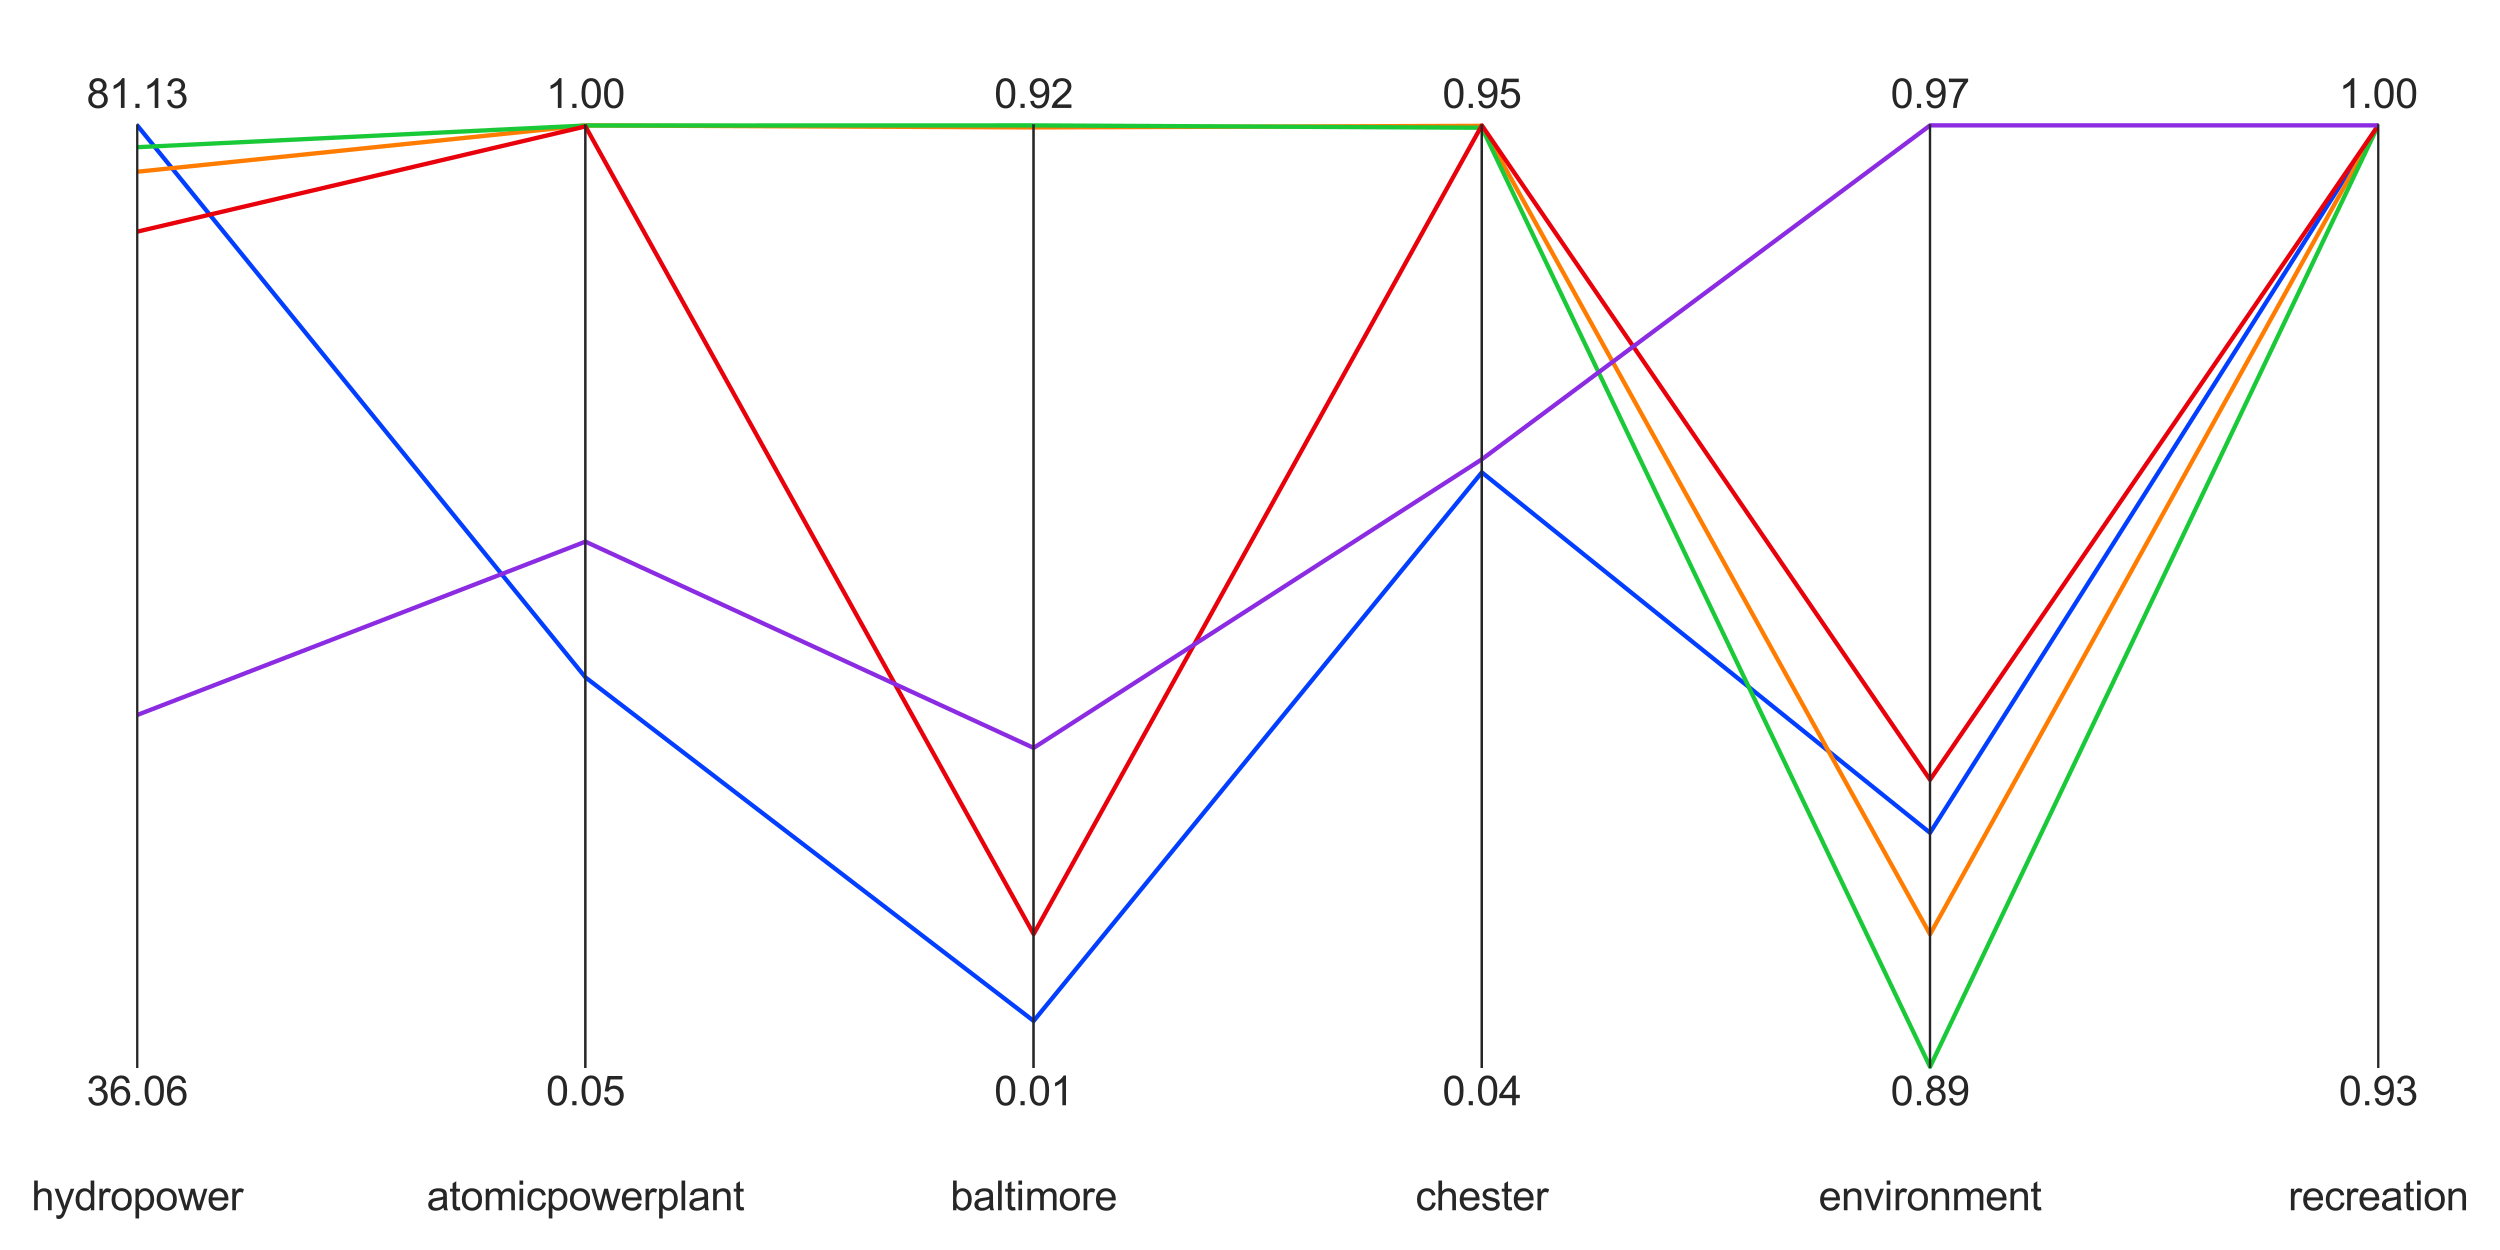 <?xml version="1.0" encoding="utf-8" standalone="no"?>
<!DOCTYPE svg PUBLIC "-//W3C//DTD SVG 1.1//EN"
  "http://www.w3.org/Graphics/SVG/1.1/DTD/svg11.dtd">
<svg xmlns:xlink="http://www.w3.org/1999/xlink" width="864pt" height="432pt" viewBox="0 0 864 432" xmlns="http://www.w3.org/2000/svg" version="1.1">
 <defs>
  <style type="text/css">*{stroke-linejoin: round; stroke-linecap: butt}</style>
 </defs>
 <g id="figure_1">
  <g id="patch_1">
   <path d="M 0 432 
L 864 432 
L 864 0 
L 0 0 
z
" style="fill: #ffffff"/>
  </g>
  <g id="axes_1">
   <g id="patch_2">
    <path d="M 47.43 401.24 
L 202.329 401.24 
L 202.329 10.8 
L 47.43 10.8 
z
" style="fill: #ffffff"/>
   </g>
   <g id="matplotlib.axis_1">
    <g id="xtick_1">
     <g id="text_1">
      <!-- hydropower -->
      <g style="fill: #262626" transform="translate(10.857 418.261) scale(0.14 -0.14)">
       <defs>
        <path id="ArialMT-68" d="M 422 0 
L 422 4581 
L 984 4581 
L 984 2938 
Q 1378 3394 1978 3394 
Q 2347 3394 2619 3248 
Q 2891 3103 3008 2847 
Q 3125 2591 3125 2103 
L 3125 0 
L 2563 0 
L 2563 2103 
Q 2563 2525 2380 2717 
Q 2197 2909 1863 2909 
Q 1613 2909 1392 2779 
Q 1172 2650 1078 2428 
Q 984 2206 984 1816 
L 984 0 
L 422 0 
z
" transform="scale(0.016)"/>
        <path id="ArialMT-79" d="M 397 -1278 
L 334 -750 
Q 519 -800 656 -800 
Q 844 -800 956 -737 
Q 1069 -675 1141 -563 
Q 1194 -478 1313 -144 
Q 1328 -97 1363 -6 
L 103 3319 
L 709 3319 
L 1400 1397 
Q 1534 1031 1641 628 
Q 1738 1016 1872 1384 
L 2581 3319 
L 3144 3319 
L 1881 -56 
Q 1678 -603 1566 -809 
Q 1416 -1088 1222 -1217 
Q 1028 -1347 759 -1347 
Q 597 -1347 397 -1278 
z
" transform="scale(0.016)"/>
        <path id="ArialMT-64" d="M 2575 0 
L 2575 419 
Q 2259 -75 1647 -75 
Q 1250 -75 917 144 
Q 584 363 401 755 
Q 219 1147 219 1656 
Q 219 2153 384 2558 
Q 550 2963 881 3178 
Q 1213 3394 1622 3394 
Q 1922 3394 2156 3267 
Q 2391 3141 2538 2938 
L 2538 4581 
L 3097 4581 
L 3097 0 
L 2575 0 
z
M 797 1656 
Q 797 1019 1065 703 
Q 1334 388 1700 388 
Q 2069 388 2326 689 
Q 2584 991 2584 1609 
Q 2584 2291 2321 2609 
Q 2059 2928 1675 2928 
Q 1300 2928 1048 2622 
Q 797 2316 797 1656 
z
" transform="scale(0.016)"/>
        <path id="ArialMT-72" d="M 416 0 
L 416 3319 
L 922 3319 
L 922 2816 
Q 1116 3169 1280 3281 
Q 1444 3394 1641 3394 
Q 1925 3394 2219 3213 
L 2025 2691 
Q 1819 2813 1613 2813 
Q 1428 2813 1281 2702 
Q 1134 2591 1072 2394 
Q 978 2094 978 1738 
L 978 0 
L 416 0 
z
" transform="scale(0.016)"/>
        <path id="ArialMT-6f" d="M 213 1659 
Q 213 2581 725 3025 
Q 1153 3394 1769 3394 
Q 2453 3394 2887 2945 
Q 3322 2497 3322 1706 
Q 3322 1066 3130 698 
Q 2938 331 2570 128 
Q 2203 -75 1769 -75 
Q 1072 -75 642 372 
Q 213 819 213 1659 
z
M 791 1659 
Q 791 1022 1069 705 
Q 1347 388 1769 388 
Q 2188 388 2466 706 
Q 2744 1025 2744 1678 
Q 2744 2294 2464 2611 
Q 2184 2928 1769 2928 
Q 1347 2928 1069 2612 
Q 791 2297 791 1659 
z
" transform="scale(0.016)"/>
        <path id="ArialMT-70" d="M 422 -1272 
L 422 3319 
L 934 3319 
L 934 2888 
Q 1116 3141 1344 3267 
Q 1572 3394 1897 3394 
Q 2322 3394 2647 3175 
Q 2972 2956 3137 2557 
Q 3303 2159 3303 1684 
Q 3303 1175 3120 767 
Q 2938 359 2589 142 
Q 2241 -75 1856 -75 
Q 1575 -75 1351 44 
Q 1128 163 984 344 
L 984 -1272 
L 422 -1272 
z
M 931 1641 
Q 931 1000 1190 694 
Q 1450 388 1819 388 
Q 2194 388 2461 705 
Q 2728 1022 2728 1688 
Q 2728 2322 2467 2637 
Q 2206 2953 1844 2953 
Q 1484 2953 1207 2617 
Q 931 2281 931 1641 
z
" transform="scale(0.016)"/>
        <path id="ArialMT-77" d="M 1034 0 
L 19 3319 
L 600 3319 
L 1128 1403 
L 1325 691 
Q 1338 744 1497 1375 
L 2025 3319 
L 2603 3319 
L 3100 1394 
L 3266 759 
L 3456 1400 
L 4025 3319 
L 4572 3319 
L 3534 0 
L 2950 0 
L 2422 1988 
L 2294 2553 
L 1622 0 
L 1034 0 
z
" transform="scale(0.016)"/>
        <path id="ArialMT-65" d="M 2694 1069 
L 3275 997 
Q 3138 488 2766 206 
Q 2394 -75 1816 -75 
Q 1088 -75 661 373 
Q 234 822 234 1631 
Q 234 2469 665 2931 
Q 1097 3394 1784 3394 
Q 2450 3394 2872 2941 
Q 3294 2488 3294 1666 
Q 3294 1616 3291 1516 
L 816 1516 
Q 847 969 1125 678 
Q 1403 388 1819 388 
Q 2128 388 2347 550 
Q 2566 713 2694 1069 
z
M 847 1978 
L 2700 1978 
Q 2663 2397 2488 2606 
Q 2219 2931 1791 2931 
Q 1403 2931 1139 2672 
Q 875 2413 847 1978 
z
" transform="scale(0.016)"/>
       </defs>
       <use xlink:href="#ArialMT-68"/>
       <use xlink:href="#ArialMT-79" x="55.615"/>
       <use xlink:href="#ArialMT-64" x="105.615"/>
       <use xlink:href="#ArialMT-72" x="161.23"/>
       <use xlink:href="#ArialMT-6f" x="194.531"/>
       <use xlink:href="#ArialMT-70" x="250.146"/>
       <use xlink:href="#ArialMT-6f" x="305.762"/>
       <use xlink:href="#ArialMT-77" x="361.377"/>
       <use xlink:href="#ArialMT-65" x="433.594"/>
       <use xlink:href="#ArialMT-72" x="489.209"/>
      </g>
     </g>
    </g>
   </g>
   <g id="matplotlib.axis_2"/>
   <g id="line2d_1">
    <path d="M 47.43 43.337 
L 202.329 234.096 
" clip-path="url(#p900bc27354)" style="fill: none; stroke: #023eff; stroke-width: 1.5; stroke-linecap: round"/>
   </g>
   <g id="line2d_2">
    <path d="M 47.43 59.351 
L 202.329 43.337 
" clip-path="url(#p900bc27354)" style="fill: none; stroke: #ff7c00; stroke-width: 1.5; stroke-linecap: round"/>
   </g>
   <g id="line2d_3">
    <path d="M 47.43 50.867 
L 202.329 43.38 
" clip-path="url(#p900bc27354)" style="fill: none; stroke: #1ac938; stroke-width: 1.5; stroke-linecap: round"/>
   </g>
   <g id="line2d_4">
    <path d="M 47.43 80.057 
L 202.329 43.691 
" clip-path="url(#p900bc27354)" style="fill: none; stroke: #e8000b; stroke-width: 1.5; stroke-linecap: round"/>
   </g>
   <g id="line2d_5">
    <path d="M 47.43 247.091 
L 202.329 187.193 
" clip-path="url(#p900bc27354)" style="fill: none; stroke: #8b2be2; stroke-width: 1.5; stroke-linecap: round"/>
   </g>
   <g id="line2d_6">
    <path clip-path="url(#p900bc27354)" style="fill: none; stroke: #9f4800; stroke-width: 1.5; stroke-linecap: round"/>
   </g>
   <g id="line2d_7">
    <path clip-path="url(#p900bc27354)" style="fill: none; stroke: #f14cc1; stroke-width: 1.5; stroke-linecap: round"/>
   </g>
   <g id="line2d_8">
    <path clip-path="url(#p900bc27354)" style="fill: none; stroke: #a3a3a3; stroke-width: 1.5; stroke-linecap: round"/>
   </g>
   <g id="line2d_9">
    <path clip-path="url(#p900bc27354)" style="fill: none; stroke: #ffc400; stroke-width: 1.5; stroke-linecap: round"/>
   </g>
   <g id="line2d_10">
    <path clip-path="url(#p900bc27354)" style="fill: none; stroke: #00d7ff; stroke-width: 1.5; stroke-linecap: round"/>
   </g>
   <g id="patch_3">
    <path d="M 47.43 368.703 
L 47.43 43.337 
" style="fill: none; stroke: #262626; stroke-width: 0.8; stroke-linejoin: miter; stroke-linecap: square"/>
   </g>
   <g id="patch_4">
    <path d="M 202.329 368.703 
L 202.329 43.337 
" style="fill: none; stroke: #262626; stroke-width: 0.8; stroke-linejoin: miter; stroke-linecap: square"/>
   </g>
   <g id="text_2">
    <!-- 81.13 -->
    <g style="fill: #262626" transform="translate(29.915 37.3) scale(0.14 -0.14)">
     <defs>
      <path id="ArialMT-38" d="M 1131 2484 
Q 781 2613 612 2850 
Q 444 3088 444 3419 
Q 444 3919 803 4259 
Q 1163 4600 1759 4600 
Q 2359 4600 2725 4251 
Q 3091 3903 3091 3403 
Q 3091 3084 2923 2848 
Q 2756 2613 2416 2484 
Q 2838 2347 3058 2040 
Q 3278 1734 3278 1309 
Q 3278 722 2862 322 
Q 2447 -78 1769 -78 
Q 1091 -78 675 323 
Q 259 725 259 1325 
Q 259 1772 486 2073 
Q 713 2375 1131 2484 
z
M 1019 3438 
Q 1019 3113 1228 2906 
Q 1438 2700 1772 2700 
Q 2097 2700 2305 2904 
Q 2513 3109 2513 3406 
Q 2513 3716 2298 3927 
Q 2084 4138 1766 4138 
Q 1444 4138 1231 3931 
Q 1019 3725 1019 3438 
z
M 838 1322 
Q 838 1081 952 856 
Q 1066 631 1291 507 
Q 1516 384 1775 384 
Q 2178 384 2440 643 
Q 2703 903 2703 1303 
Q 2703 1709 2433 1975 
Q 2163 2241 1756 2241 
Q 1359 2241 1098 1978 
Q 838 1716 838 1322 
z
" transform="scale(0.016)"/>
      <path id="ArialMT-31" d="M 2384 0 
L 1822 0 
L 1822 3584 
Q 1619 3391 1289 3197 
Q 959 3003 697 2906 
L 697 3450 
Q 1169 3672 1522 3987 
Q 1875 4303 2022 4600 
L 2384 4600 
L 2384 0 
z
" transform="scale(0.016)"/>
      <path id="ArialMT-2e" d="M 581 0 
L 581 641 
L 1222 641 
L 1222 0 
L 581 0 
z
" transform="scale(0.016)"/>
      <path id="ArialMT-33" d="M 269 1209 
L 831 1284 
Q 928 806 1161 595 
Q 1394 384 1728 384 
Q 2125 384 2398 659 
Q 2672 934 2672 1341 
Q 2672 1728 2419 1979 
Q 2166 2231 1775 2231 
Q 1616 2231 1378 2169 
L 1441 2663 
Q 1497 2656 1531 2656 
Q 1891 2656 2178 2843 
Q 2466 3031 2466 3422 
Q 2466 3731 2256 3934 
Q 2047 4138 1716 4138 
Q 1388 4138 1169 3931 
Q 950 3725 888 3313 
L 325 3413 
Q 428 3978 793 4289 
Q 1159 4600 1703 4600 
Q 2078 4600 2393 4439 
Q 2709 4278 2876 4000 
Q 3044 3722 3044 3409 
Q 3044 3113 2884 2869 
Q 2725 2625 2413 2481 
Q 2819 2388 3044 2092 
Q 3269 1797 3269 1353 
Q 3269 753 2831 336 
Q 2394 -81 1725 -81 
Q 1122 -81 723 278 
Q 325 638 269 1209 
z
" transform="scale(0.016)"/>
     </defs>
     <use xlink:href="#ArialMT-38"/>
     <use xlink:href="#ArialMT-31" x="55.615"/>
     <use xlink:href="#ArialMT-2e" x="111.23"/>
     <use xlink:href="#ArialMT-31" x="139.014"/>
     <use xlink:href="#ArialMT-33" x="194.629"/>
    </g>
   </g>
   <g id="text_3">
    <!-- 36.06 -->
    <g style="fill: #262626" transform="translate(29.915 381.978) scale(0.14 -0.14)">
     <defs>
      <path id="ArialMT-36" d="M 3184 3459 
L 2625 3416 
Q 2550 3747 2413 3897 
Q 2184 4138 1850 4138 
Q 1581 4138 1378 3988 
Q 1113 3794 959 3422 
Q 806 3050 800 2363 
Q 1003 2672 1297 2822 
Q 1591 2972 1913 2972 
Q 2475 2972 2870 2558 
Q 3266 2144 3266 1488 
Q 3266 1056 3080 686 
Q 2894 316 2569 119 
Q 2244 -78 1831 -78 
Q 1128 -78 684 439 
Q 241 956 241 2144 
Q 241 3472 731 4075 
Q 1159 4600 1884 4600 
Q 2425 4600 2770 4297 
Q 3116 3994 3184 3459 
z
M 888 1484 
Q 888 1194 1011 928 
Q 1134 663 1356 523 
Q 1578 384 1822 384 
Q 2178 384 2434 671 
Q 2691 959 2691 1453 
Q 2691 1928 2437 2201 
Q 2184 2475 1800 2475 
Q 1419 2475 1153 2201 
Q 888 1928 888 1484 
z
" transform="scale(0.016)"/>
      <path id="ArialMT-30" d="M 266 2259 
Q 266 3072 433 3567 
Q 600 4063 929 4331 
Q 1259 4600 1759 4600 
Q 2128 4600 2406 4451 
Q 2684 4303 2865 4023 
Q 3047 3744 3150 3342 
Q 3253 2941 3253 2259 
Q 3253 1453 3087 958 
Q 2922 463 2592 192 
Q 2263 -78 1759 -78 
Q 1097 -78 719 397 
Q 266 969 266 2259 
z
M 844 2259 
Q 844 1131 1108 757 
Q 1372 384 1759 384 
Q 2147 384 2411 759 
Q 2675 1134 2675 2259 
Q 2675 3391 2411 3762 
Q 2147 4134 1753 4134 
Q 1366 4134 1134 3806 
Q 844 3388 844 2259 
z
" transform="scale(0.016)"/>
     </defs>
     <use xlink:href="#ArialMT-33"/>
     <use xlink:href="#ArialMT-36" x="55.615"/>
     <use xlink:href="#ArialMT-2e" x="111.23"/>
     <use xlink:href="#ArialMT-30" x="139.014"/>
     <use xlink:href="#ArialMT-36" x="194.629"/>
    </g>
   </g>
  </g>
  <g id="axes_2">
   <g id="patch_5">
    <path d="M 202.329 401.24 
L 357.228 401.24 
L 357.228 10.8 
L 202.329 10.8 
z
" style="fill: #ffffff"/>
   </g>
   <g id="matplotlib.axis_3">
    <g id="xtick_2">
     <g id="text_4">
      <!-- atomicpowerplant -->
      <g style="fill: #262626" transform="translate(147.471 418.261) scale(0.14 -0.14)">
       <defs>
        <path id="ArialMT-61" d="M 2588 409 
Q 2275 144 1986 34 
Q 1697 -75 1366 -75 
Q 819 -75 525 192 
Q 231 459 231 875 
Q 231 1119 342 1320 
Q 453 1522 633 1644 
Q 813 1766 1038 1828 
Q 1203 1872 1538 1913 
Q 2219 1994 2541 2106 
Q 2544 2222 2544 2253 
Q 2544 2597 2384 2738 
Q 2169 2928 1744 2928 
Q 1347 2928 1158 2789 
Q 969 2650 878 2297 
L 328 2372 
Q 403 2725 575 2942 
Q 747 3159 1072 3276 
Q 1397 3394 1825 3394 
Q 2250 3394 2515 3294 
Q 2781 3194 2906 3042 
Q 3031 2891 3081 2659 
Q 3109 2516 3109 2141 
L 3109 1391 
Q 3109 606 3145 398 
Q 3181 191 3288 0 
L 2700 0 
Q 2613 175 2588 409 
z
M 2541 1666 
Q 2234 1541 1622 1453 
Q 1275 1403 1131 1340 
Q 988 1278 909 1158 
Q 831 1038 831 891 
Q 831 666 1001 516 
Q 1172 366 1500 366 
Q 1825 366 2078 508 
Q 2331 650 2450 897 
Q 2541 1088 2541 1459 
L 2541 1666 
z
" transform="scale(0.016)"/>
        <path id="ArialMT-74" d="M 1650 503 
L 1731 6 
Q 1494 -44 1306 -44 
Q 1000 -44 831 53 
Q 663 150 594 308 
Q 525 466 525 972 
L 525 2881 
L 113 2881 
L 113 3319 
L 525 3319 
L 525 4141 
L 1084 4478 
L 1084 3319 
L 1650 3319 
L 1650 2881 
L 1084 2881 
L 1084 941 
Q 1084 700 1114 631 
Q 1144 563 1211 522 
Q 1278 481 1403 481 
Q 1497 481 1650 503 
z
" transform="scale(0.016)"/>
        <path id="ArialMT-6d" d="M 422 0 
L 422 3319 
L 925 3319 
L 925 2853 
Q 1081 3097 1340 3245 
Q 1600 3394 1931 3394 
Q 2300 3394 2536 3241 
Q 2772 3088 2869 2813 
Q 3263 3394 3894 3394 
Q 4388 3394 4653 3120 
Q 4919 2847 4919 2278 
L 4919 0 
L 4359 0 
L 4359 2091 
Q 4359 2428 4304 2576 
Q 4250 2725 4106 2815 
Q 3963 2906 3769 2906 
Q 3419 2906 3187 2673 
Q 2956 2441 2956 1928 
L 2956 0 
L 2394 0 
L 2394 2156 
Q 2394 2531 2256 2718 
Q 2119 2906 1806 2906 
Q 1569 2906 1367 2781 
Q 1166 2656 1075 2415 
Q 984 2175 984 1722 
L 984 0 
L 422 0 
z
" transform="scale(0.016)"/>
        <path id="ArialMT-69" d="M 425 3934 
L 425 4581 
L 988 4581 
L 988 3934 
L 425 3934 
z
M 425 0 
L 425 3319 
L 988 3319 
L 988 0 
L 425 0 
z
" transform="scale(0.016)"/>
        <path id="ArialMT-63" d="M 2588 1216 
L 3141 1144 
Q 3050 572 2676 248 
Q 2303 -75 1759 -75 
Q 1078 -75 664 370 
Q 250 816 250 1647 
Q 250 2184 428 2587 
Q 606 2991 970 3192 
Q 1334 3394 1763 3394 
Q 2303 3394 2647 3120 
Q 2991 2847 3088 2344 
L 2541 2259 
Q 2463 2594 2264 2762 
Q 2066 2931 1784 2931 
Q 1359 2931 1093 2626 
Q 828 2322 828 1663 
Q 828 994 1084 691 
Q 1341 388 1753 388 
Q 2084 388 2306 591 
Q 2528 794 2588 1216 
z
" transform="scale(0.016)"/>
        <path id="ArialMT-6c" d="M 409 0 
L 409 4581 
L 972 4581 
L 972 0 
L 409 0 
z
" transform="scale(0.016)"/>
        <path id="ArialMT-6e" d="M 422 0 
L 422 3319 
L 928 3319 
L 928 2847 
Q 1294 3394 1984 3394 
Q 2284 3394 2536 3286 
Q 2788 3178 2913 3003 
Q 3038 2828 3088 2588 
Q 3119 2431 3119 2041 
L 3119 0 
L 2556 0 
L 2556 2019 
Q 2556 2363 2490 2533 
Q 2425 2703 2258 2804 
Q 2091 2906 1866 2906 
Q 1506 2906 1245 2678 
Q 984 2450 984 1813 
L 984 0 
L 422 0 
z
" transform="scale(0.016)"/>
       </defs>
       <use xlink:href="#ArialMT-61"/>
       <use xlink:href="#ArialMT-74" x="55.615"/>
       <use xlink:href="#ArialMT-6f" x="83.398"/>
       <use xlink:href="#ArialMT-6d" x="139.014"/>
       <use xlink:href="#ArialMT-69" x="222.314"/>
       <use xlink:href="#ArialMT-63" x="244.531"/>
       <use xlink:href="#ArialMT-70" x="294.531"/>
       <use xlink:href="#ArialMT-6f" x="350.146"/>
       <use xlink:href="#ArialMT-77" x="405.762"/>
       <use xlink:href="#ArialMT-65" x="477.979"/>
       <use xlink:href="#ArialMT-72" x="533.594"/>
       <use xlink:href="#ArialMT-70" x="566.895"/>
       <use xlink:href="#ArialMT-6c" x="622.51"/>
       <use xlink:href="#ArialMT-61" x="644.727"/>
       <use xlink:href="#ArialMT-6e" x="700.342"/>
       <use xlink:href="#ArialMT-74" x="755.957"/>
      </g>
     </g>
    </g>
   </g>
   <g id="matplotlib.axis_4"/>
   <g id="line2d_11">
    <path d="M 202.329 234.096 
L 357.228 352.834 
" clip-path="url(#p9d48f6f515)" style="fill: none; stroke: #023eff; stroke-width: 1.5; stroke-linecap: round"/>
   </g>
   <g id="line2d_12">
    <path d="M 202.329 43.337 
L 357.228 44.033 
" clip-path="url(#p9d48f6f515)" style="fill: none; stroke: #ff7c00; stroke-width: 1.5; stroke-linecap: round"/>
   </g>
   <g id="line2d_13">
    <path d="M 202.329 43.38 
L 357.228 43.337 
" clip-path="url(#p9d48f6f515)" style="fill: none; stroke: #1ac938; stroke-width: 1.5; stroke-linecap: round"/>
   </g>
   <g id="line2d_14">
    <path d="M 202.329 43.691 
L 357.228 322.816 
" clip-path="url(#p9d48f6f515)" style="fill: none; stroke: #e8000b; stroke-width: 1.5; stroke-linecap: round"/>
   </g>
   <g id="line2d_15">
    <path d="M 202.329 187.193 
L 357.228 258.479 
" clip-path="url(#p9d48f6f515)" style="fill: none; stroke: #8b2be2; stroke-width: 1.5; stroke-linecap: round"/>
   </g>
   <g id="line2d_16">
    <path clip-path="url(#p9d48f6f515)" style="fill: none; stroke: #9f4800; stroke-width: 1.5; stroke-linecap: round"/>
   </g>
   <g id="line2d_17">
    <path clip-path="url(#p9d48f6f515)" style="fill: none; stroke: #f14cc1; stroke-width: 1.5; stroke-linecap: round"/>
   </g>
   <g id="line2d_18">
    <path clip-path="url(#p9d48f6f515)" style="fill: none; stroke: #a3a3a3; stroke-width: 1.5; stroke-linecap: round"/>
   </g>
   <g id="line2d_19">
    <path clip-path="url(#p9d48f6f515)" style="fill: none; stroke: #ffc400; stroke-width: 1.5; stroke-linecap: round"/>
   </g>
   <g id="line2d_20">
    <path clip-path="url(#p9d48f6f515)" style="fill: none; stroke: #00d7ff; stroke-width: 1.5; stroke-linecap: round"/>
   </g>
   <g id="patch_6">
    <path d="M 202.329 368.703 
L 202.329 43.337 
" style="fill: none; stroke: #262626; stroke-width: 0.8; stroke-linejoin: miter; stroke-linecap: square"/>
   </g>
   <g id="patch_7">
    <path d="M 357.228 368.703 
L 357.228 43.337 
" style="fill: none; stroke: #262626; stroke-width: 0.8; stroke-linejoin: miter; stroke-linecap: square"/>
   </g>
   <g id="text_5">
    <!-- 1.00 -->
    <g style="fill: #262626" transform="translate(188.706 37.3) scale(0.14 -0.14)">
     <use xlink:href="#ArialMT-31"/>
     <use xlink:href="#ArialMT-2e" x="55.615"/>
     <use xlink:href="#ArialMT-30" x="83.398"/>
     <use xlink:href="#ArialMT-30" x="139.014"/>
    </g>
   </g>
   <g id="text_6">
    <!-- 0.05 -->
    <g style="fill: #262626" transform="translate(188.706 381.978) scale(0.14 -0.14)">
     <defs>
      <path id="ArialMT-35" d="M 266 1200 
L 856 1250 
Q 922 819 1161 601 
Q 1400 384 1738 384 
Q 2144 384 2425 690 
Q 2706 997 2706 1503 
Q 2706 1984 2436 2262 
Q 2166 2541 1728 2541 
Q 1456 2541 1237 2417 
Q 1019 2294 894 2097 
L 366 2166 
L 809 4519 
L 3088 4519 
L 3088 3981 
L 1259 3981 
L 1013 2750 
Q 1425 3038 1878 3038 
Q 2478 3038 2890 2622 
Q 3303 2206 3303 1553 
Q 3303 931 2941 478 
Q 2500 -78 1738 -78 
Q 1113 -78 717 272 
Q 322 622 266 1200 
z
" transform="scale(0.016)"/>
     </defs>
     <use xlink:href="#ArialMT-30"/>
     <use xlink:href="#ArialMT-2e" x="55.615"/>
     <use xlink:href="#ArialMT-30" x="83.398"/>
     <use xlink:href="#ArialMT-35" x="139.014"/>
    </g>
   </g>
  </g>
  <g id="axes_3">
   <g id="patch_8">
    <path d="M 357.228 401.24 
L 512.127 401.24 
L 512.127 10.8 
L 357.228 10.8 
z
" style="fill: #ffffff"/>
   </g>
   <g id="matplotlib.axis_5">
    <g id="xtick_3">
     <g id="text_7">
      <!-- baltimore -->
      <g style="fill: #262626" transform="translate(328.44 418.261) scale(0.14 -0.14)">
       <defs>
        <path id="ArialMT-62" d="M 941 0 
L 419 0 
L 419 4581 
L 981 4581 
L 981 2947 
Q 1338 3394 1891 3394 
Q 2197 3394 2470 3270 
Q 2744 3147 2920 2923 
Q 3097 2700 3197 2384 
Q 3297 2069 3297 1709 
Q 3297 856 2875 390 
Q 2453 -75 1863 -75 
Q 1275 -75 941 416 
L 941 0 
z
M 934 1684 
Q 934 1088 1097 822 
Q 1363 388 1816 388 
Q 2184 388 2453 708 
Q 2722 1028 2722 1663 
Q 2722 2313 2464 2622 
Q 2206 2931 1841 2931 
Q 1472 2931 1203 2611 
Q 934 2291 934 1684 
z
" transform="scale(0.016)"/>
       </defs>
       <use xlink:href="#ArialMT-62"/>
       <use xlink:href="#ArialMT-61" x="55.615"/>
       <use xlink:href="#ArialMT-6c" x="111.23"/>
       <use xlink:href="#ArialMT-74" x="133.447"/>
       <use xlink:href="#ArialMT-69" x="161.23"/>
       <use xlink:href="#ArialMT-6d" x="183.447"/>
       <use xlink:href="#ArialMT-6f" x="266.748"/>
       <use xlink:href="#ArialMT-72" x="322.363"/>
       <use xlink:href="#ArialMT-65" x="355.664"/>
      </g>
     </g>
    </g>
   </g>
   <g id="matplotlib.axis_6"/>
   <g id="line2d_21">
    <path d="M 357.228 352.834 
L 512.127 163.251 
" clip-path="url(#p7c7caec151)" style="fill: none; stroke: #023eff; stroke-width: 1.5; stroke-linecap: round"/>
   </g>
   <g id="line2d_22">
    <path d="M 357.228 44.033 
L 512.127 43.493 
" clip-path="url(#p7c7caec151)" style="fill: none; stroke: #ff7c00; stroke-width: 1.5; stroke-linecap: round"/>
   </g>
   <g id="line2d_23">
    <path d="M 357.228 43.337 
L 512.127 44.152 
" clip-path="url(#p7c7caec151)" style="fill: none; stroke: #1ac938; stroke-width: 1.5; stroke-linecap: round"/>
   </g>
   <g id="line2d_24">
    <path d="M 357.228 322.816 
L 512.127 43.337 
" clip-path="url(#p7c7caec151)" style="fill: none; stroke: #e8000b; stroke-width: 1.5; stroke-linecap: round"/>
   </g>
   <g id="line2d_25">
    <path d="M 357.228 258.479 
L 512.127 158.739 
" clip-path="url(#p7c7caec151)" style="fill: none; stroke: #8b2be2; stroke-width: 1.5; stroke-linecap: round"/>
   </g>
   <g id="line2d_26">
    <path clip-path="url(#p7c7caec151)" style="fill: none; stroke: #9f4800; stroke-width: 1.5; stroke-linecap: round"/>
   </g>
   <g id="line2d_27">
    <path clip-path="url(#p7c7caec151)" style="fill: none; stroke: #f14cc1; stroke-width: 1.5; stroke-linecap: round"/>
   </g>
   <g id="line2d_28">
    <path clip-path="url(#p7c7caec151)" style="fill: none; stroke: #a3a3a3; stroke-width: 1.5; stroke-linecap: round"/>
   </g>
   <g id="line2d_29">
    <path clip-path="url(#p7c7caec151)" style="fill: none; stroke: #ffc400; stroke-width: 1.5; stroke-linecap: round"/>
   </g>
   <g id="line2d_30">
    <path clip-path="url(#p7c7caec151)" style="fill: none; stroke: #00d7ff; stroke-width: 1.5; stroke-linecap: round"/>
   </g>
   <g id="patch_9">
    <path d="M 357.228 368.703 
L 357.228 43.337 
" style="fill: none; stroke: #262626; stroke-width: 0.8; stroke-linejoin: miter; stroke-linecap: square"/>
   </g>
   <g id="patch_10">
    <path d="M 512.127 368.703 
L 512.127 43.337 
" style="fill: none; stroke: #262626; stroke-width: 0.8; stroke-linejoin: miter; stroke-linecap: square"/>
   </g>
   <g id="text_8">
    <!-- 0.92 -->
    <g style="fill: #262626" transform="translate(343.605 37.3) scale(0.14 -0.14)">
     <defs>
      <path id="ArialMT-39" d="M 350 1059 
L 891 1109 
Q 959 728 1153 556 
Q 1347 384 1650 384 
Q 1909 384 2104 503 
Q 2300 622 2425 820 
Q 2550 1019 2634 1356 
Q 2719 1694 2719 2044 
Q 2719 2081 2716 2156 
Q 2547 1888 2255 1720 
Q 1963 1553 1622 1553 
Q 1053 1553 659 1965 
Q 266 2378 266 3053 
Q 266 3750 677 4175 
Q 1088 4600 1706 4600 
Q 2153 4600 2523 4359 
Q 2894 4119 3086 3673 
Q 3278 3228 3278 2384 
Q 3278 1506 3087 986 
Q 2897 466 2520 194 
Q 2144 -78 1638 -78 
Q 1100 -78 759 220 
Q 419 519 350 1059 
z
M 2653 3081 
Q 2653 3566 2395 3850 
Q 2138 4134 1775 4134 
Q 1400 4134 1122 3828 
Q 844 3522 844 3034 
Q 844 2597 1108 2323 
Q 1372 2050 1759 2050 
Q 2150 2050 2401 2323 
Q 2653 2597 2653 3081 
z
" transform="scale(0.016)"/>
      <path id="ArialMT-32" d="M 3222 541 
L 3222 0 
L 194 0 
Q 188 203 259 391 
Q 375 700 629 1000 
Q 884 1300 1366 1694 
Q 2113 2306 2375 2664 
Q 2638 3022 2638 3341 
Q 2638 3675 2398 3904 
Q 2159 4134 1775 4134 
Q 1369 4134 1125 3890 
Q 881 3647 878 3216 
L 300 3275 
Q 359 3922 746 4261 
Q 1134 4600 1788 4600 
Q 2447 4600 2831 4234 
Q 3216 3869 3216 3328 
Q 3216 3053 3103 2787 
Q 2991 2522 2730 2228 
Q 2469 1934 1863 1422 
Q 1356 997 1212 845 
Q 1069 694 975 541 
L 3222 541 
z
" transform="scale(0.016)"/>
     </defs>
     <use xlink:href="#ArialMT-30"/>
     <use xlink:href="#ArialMT-2e" x="55.615"/>
     <use xlink:href="#ArialMT-39" x="83.398"/>
     <use xlink:href="#ArialMT-32" x="139.014"/>
    </g>
   </g>
   <g id="text_9">
    <!-- 0.01 -->
    <g style="fill: #262626" transform="translate(343.605 381.978) scale(0.14 -0.14)">
     <use xlink:href="#ArialMT-30"/>
     <use xlink:href="#ArialMT-2e" x="55.615"/>
     <use xlink:href="#ArialMT-30" x="83.398"/>
     <use xlink:href="#ArialMT-31" x="139.014"/>
    </g>
   </g>
  </g>
  <g id="axes_4">
   <g id="patch_11">
    <path d="M 512.127 401.24 
L 667.026 401.24 
L 667.026 10.8 
L 512.127 10.8 
z
" style="fill: #ffffff"/>
   </g>
   <g id="matplotlib.axis_7">
    <g id="xtick_4">
     <g id="text_10">
      <!-- chester -->
      <g style="fill: #262626" transform="translate(489.174 418.261) scale(0.14 -0.14)">
       <defs>
        <path id="ArialMT-73" d="M 197 991 
L 753 1078 
Q 800 744 1014 566 
Q 1228 388 1613 388 
Q 2000 388 2187 545 
Q 2375 703 2375 916 
Q 2375 1106 2209 1216 
Q 2094 1291 1634 1406 
Q 1016 1563 777 1677 
Q 538 1791 414 1992 
Q 291 2194 291 2438 
Q 291 2659 392 2848 
Q 494 3038 669 3163 
Q 800 3259 1026 3326 
Q 1253 3394 1513 3394 
Q 1903 3394 2198 3281 
Q 2494 3169 2634 2976 
Q 2775 2784 2828 2463 
L 2278 2388 
Q 2241 2644 2061 2787 
Q 1881 2931 1553 2931 
Q 1166 2931 1000 2803 
Q 834 2675 834 2503 
Q 834 2394 903 2306 
Q 972 2216 1119 2156 
Q 1203 2125 1616 2013 
Q 2213 1853 2448 1751 
Q 2684 1650 2818 1456 
Q 2953 1263 2953 975 
Q 2953 694 2789 445 
Q 2625 197 2315 61 
Q 2006 -75 1616 -75 
Q 969 -75 630 194 
Q 291 463 197 991 
z
" transform="scale(0.016)"/>
       </defs>
       <use xlink:href="#ArialMT-63"/>
       <use xlink:href="#ArialMT-68" x="50"/>
       <use xlink:href="#ArialMT-65" x="105.615"/>
       <use xlink:href="#ArialMT-73" x="161.23"/>
       <use xlink:href="#ArialMT-74" x="211.23"/>
       <use xlink:href="#ArialMT-65" x="239.014"/>
       <use xlink:href="#ArialMT-72" x="294.629"/>
      </g>
     </g>
    </g>
   </g>
   <g id="matplotlib.axis_8"/>
   <g id="line2d_31">
    <path d="M 512.127 163.251 
L 667.026 287.822 
" clip-path="url(#p5048827591)" style="fill: none; stroke: #023eff; stroke-width: 1.5; stroke-linecap: round"/>
   </g>
   <g id="line2d_32">
    <path d="M 512.127 43.493 
L 667.026 322.896 
" clip-path="url(#p5048827591)" style="fill: none; stroke: #ff7c00; stroke-width: 1.5; stroke-linecap: round"/>
   </g>
   <g id="line2d_33">
    <path d="M 512.127 44.152 
L 667.026 368.703 
" clip-path="url(#p5048827591)" style="fill: none; stroke: #1ac938; stroke-width: 1.5; stroke-linecap: round"/>
   </g>
   <g id="line2d_34">
    <path d="M 512.127 43.337 
L 667.026 269.48 
" clip-path="url(#p5048827591)" style="fill: none; stroke: #e8000b; stroke-width: 1.5; stroke-linecap: round"/>
   </g>
   <g id="line2d_35">
    <path d="M 512.127 158.739 
L 667.026 43.337 
" clip-path="url(#p5048827591)" style="fill: none; stroke: #8b2be2; stroke-width: 1.5; stroke-linecap: round"/>
   </g>
   <g id="line2d_36">
    <path clip-path="url(#p5048827591)" style="fill: none; stroke: #9f4800; stroke-width: 1.5; stroke-linecap: round"/>
   </g>
   <g id="line2d_37">
    <path clip-path="url(#p5048827591)" style="fill: none; stroke: #f14cc1; stroke-width: 1.5; stroke-linecap: round"/>
   </g>
   <g id="line2d_38">
    <path clip-path="url(#p5048827591)" style="fill: none; stroke: #a3a3a3; stroke-width: 1.5; stroke-linecap: round"/>
   </g>
   <g id="line2d_39">
    <path clip-path="url(#p5048827591)" style="fill: none; stroke: #ffc400; stroke-width: 1.5; stroke-linecap: round"/>
   </g>
   <g id="line2d_40">
    <path clip-path="url(#p5048827591)" style="fill: none; stroke: #00d7ff; stroke-width: 1.5; stroke-linecap: round"/>
   </g>
   <g id="patch_12">
    <path d="M 512.127 368.703 
L 512.127 43.337 
" style="fill: none; stroke: #262626; stroke-width: 0.8; stroke-linejoin: miter; stroke-linecap: square"/>
   </g>
   <g id="patch_13">
    <path d="M 667.026 368.703 
L 667.026 43.337 
" style="fill: none; stroke: #262626; stroke-width: 0.8; stroke-linejoin: miter; stroke-linecap: square"/>
   </g>
   <g id="text_11">
    <!-- 0.95 -->
    <g style="fill: #262626" transform="translate(498.504 37.3) scale(0.14 -0.14)">
     <use xlink:href="#ArialMT-30"/>
     <use xlink:href="#ArialMT-2e" x="55.615"/>
     <use xlink:href="#ArialMT-39" x="83.398"/>
     <use xlink:href="#ArialMT-35" x="139.014"/>
    </g>
   </g>
   <g id="text_12">
    <!-- 0.04 -->
    <g style="fill: #262626" transform="translate(498.504 381.978) scale(0.14 -0.14)">
     <defs>
      <path id="ArialMT-34" d="M 2069 0 
L 2069 1097 
L 81 1097 
L 81 1613 
L 2172 4581 
L 2631 4581 
L 2631 1613 
L 3250 1613 
L 3250 1097 
L 2631 1097 
L 2631 0 
L 2069 0 
z
M 2069 1613 
L 2069 3678 
L 634 1613 
L 2069 1613 
z
" transform="scale(0.016)"/>
     </defs>
     <use xlink:href="#ArialMT-30"/>
     <use xlink:href="#ArialMT-2e" x="55.615"/>
     <use xlink:href="#ArialMT-30" x="83.398"/>
     <use xlink:href="#ArialMT-34" x="139.014"/>
    </g>
   </g>
  </g>
  <g id="axes_5">
   <g id="patch_14">
    <path d="M 667.026 401.24 
L 821.925 401.24 
L 821.925 10.8 
L 667.026 10.8 
z
" style="fill: #ffffff"/>
   </g>
   <g id="matplotlib.axis_9">
    <g id="xtick_5">
     <g id="text_13">
      <!-- environment -->
      <g style="fill: #262626" transform="translate(628.509 418.261) scale(0.14 -0.14)">
       <defs>
        <path id="ArialMT-76" d="M 1344 0 
L 81 3319 
L 675 3319 
L 1388 1331 
Q 1503 1009 1600 663 
Q 1675 925 1809 1294 
L 2547 3319 
L 3125 3319 
L 1869 0 
L 1344 0 
z
" transform="scale(0.016)"/>
       </defs>
       <use xlink:href="#ArialMT-65"/>
       <use xlink:href="#ArialMT-6e" x="55.615"/>
       <use xlink:href="#ArialMT-76" x="111.23"/>
       <use xlink:href="#ArialMT-69" x="161.23"/>
       <use xlink:href="#ArialMT-72" x="183.447"/>
       <use xlink:href="#ArialMT-6f" x="216.748"/>
       <use xlink:href="#ArialMT-6e" x="272.363"/>
       <use xlink:href="#ArialMT-6d" x="327.979"/>
       <use xlink:href="#ArialMT-65" x="411.279"/>
       <use xlink:href="#ArialMT-6e" x="466.895"/>
       <use xlink:href="#ArialMT-74" x="522.51"/>
      </g>
     </g>
    </g>
    <g id="xtick_6">
     <g id="text_14">
      <!-- recreation -->
      <g style="fill: #262626" transform="translate(790.8 418.261) scale(0.14 -0.14)">
       <use xlink:href="#ArialMT-72"/>
       <use xlink:href="#ArialMT-65" x="33.301"/>
       <use xlink:href="#ArialMT-63" x="88.916"/>
       <use xlink:href="#ArialMT-72" x="138.916"/>
       <use xlink:href="#ArialMT-65" x="172.217"/>
       <use xlink:href="#ArialMT-61" x="227.832"/>
       <use xlink:href="#ArialMT-74" x="283.447"/>
       <use xlink:href="#ArialMT-69" x="311.23"/>
       <use xlink:href="#ArialMT-6f" x="333.447"/>
       <use xlink:href="#ArialMT-6e" x="389.062"/>
      </g>
     </g>
    </g>
   </g>
   <g id="matplotlib.axis_10"/>
   <g id="line2d_41">
    <path d="M 667.026 287.822 
L 821.925 43.337 
" clip-path="url(#p103cb4ee0d)" style="fill: none; stroke: #023eff; stroke-width: 1.5; stroke-linecap: round"/>
   </g>
   <g id="line2d_42">
    <path d="M 667.026 322.896 
L 821.925 43.337 
" clip-path="url(#p103cb4ee0d)" style="fill: none; stroke: #ff7c00; stroke-width: 1.5; stroke-linecap: round"/>
   </g>
   <g id="line2d_43">
    <path d="M 667.026 368.703 
L 821.925 43.337 
" clip-path="url(#p103cb4ee0d)" style="fill: none; stroke: #1ac938; stroke-width: 1.5; stroke-linecap: round"/>
   </g>
   <g id="line2d_44">
    <path d="M 667.026 269.48 
L 821.925 43.337 
" clip-path="url(#p103cb4ee0d)" style="fill: none; stroke: #e8000b; stroke-width: 1.5; stroke-linecap: round"/>
   </g>
   <g id="line2d_45">
    <path d="M 667.026 43.337 
L 821.925 43.337 
" clip-path="url(#p103cb4ee0d)" style="fill: none; stroke: #8b2be2; stroke-width: 1.5; stroke-linecap: round"/>
   </g>
   <g id="line2d_46">
    <path clip-path="url(#p103cb4ee0d)" style="fill: none; stroke: #9f4800; stroke-width: 1.5; stroke-linecap: round"/>
   </g>
   <g id="line2d_47">
    <path clip-path="url(#p103cb4ee0d)" style="fill: none; stroke: #f14cc1; stroke-width: 1.5; stroke-linecap: round"/>
   </g>
   <g id="line2d_48">
    <path clip-path="url(#p103cb4ee0d)" style="fill: none; stroke: #a3a3a3; stroke-width: 1.5; stroke-linecap: round"/>
   </g>
   <g id="line2d_49">
    <path clip-path="url(#p103cb4ee0d)" style="fill: none; stroke: #ffc400; stroke-width: 1.5; stroke-linecap: round"/>
   </g>
   <g id="line2d_50">
    <path clip-path="url(#p103cb4ee0d)" style="fill: none; stroke: #00d7ff; stroke-width: 1.5; stroke-linecap: round"/>
   </g>
   <g id="patch_15">
    <path d="M 667.026 368.703 
L 667.026 43.337 
" style="fill: none; stroke: #262626; stroke-width: 0.8; stroke-linejoin: miter; stroke-linecap: square"/>
   </g>
   <g id="patch_16">
    <path d="M 821.925 368.703 
L 821.925 43.337 
" style="fill: none; stroke: #262626; stroke-width: 0.8; stroke-linejoin: miter; stroke-linecap: square"/>
   </g>
   <g id="text_15">
    <!-- 0.97 -->
    <g style="fill: #262626" transform="translate(653.403 37.3) scale(0.14 -0.14)">
     <defs>
      <path id="ArialMT-37" d="M 303 3981 
L 303 4522 
L 3269 4522 
L 3269 4084 
Q 2831 3619 2401 2847 
Q 1972 2075 1738 1259 
Q 1569 684 1522 0 
L 944 0 
Q 953 541 1156 1306 
Q 1359 2072 1739 2783 
Q 2119 3494 2547 3981 
L 303 3981 
z
" transform="scale(0.016)"/>
     </defs>
     <use xlink:href="#ArialMT-30"/>
     <use xlink:href="#ArialMT-2e" x="55.615"/>
     <use xlink:href="#ArialMT-39" x="83.398"/>
     <use xlink:href="#ArialMT-37" x="139.014"/>
    </g>
   </g>
   <g id="text_16">
    <!-- 0.89 -->
    <g style="fill: #262626" transform="translate(653.403 381.978) scale(0.14 -0.14)">
     <use xlink:href="#ArialMT-30"/>
     <use xlink:href="#ArialMT-2e" x="55.615"/>
     <use xlink:href="#ArialMT-38" x="83.398"/>
     <use xlink:href="#ArialMT-39" x="139.014"/>
    </g>
   </g>
   <g id="text_17">
    <!-- 1.00 -->
    <g style="fill: #262626" transform="translate(808.302 37.3) scale(0.14 -0.14)">
     <use xlink:href="#ArialMT-31"/>
     <use xlink:href="#ArialMT-2e" x="55.615"/>
     <use xlink:href="#ArialMT-30" x="83.398"/>
     <use xlink:href="#ArialMT-30" x="139.014"/>
    </g>
   </g>
   <g id="text_18">
    <!-- 0.93 -->
    <g style="fill: #262626" transform="translate(808.302 381.978) scale(0.14 -0.14)">
     <use xlink:href="#ArialMT-30"/>
     <use xlink:href="#ArialMT-2e" x="55.615"/>
     <use xlink:href="#ArialMT-39" x="83.398"/>
     <use xlink:href="#ArialMT-33" x="139.014"/>
    </g>
   </g>
  </g>
  <g id="legend_1">
   <g id="patch_17">
    <path d="M 889.8 236.198 
L 1074.652 236.198 
Q 1077.453 236.198 1077.453 233.398 
L 1077.453 36.6 
Q 1077.453 33.8 1074.652 33.8 
L 889.8 33.8 
Q 887 33.8 887 36.6 
L 887 233.398 
Q 887 236.198 889.8 236.198 
z
" style="fill: #ffffff; opacity: 0.8; stroke: #cccccc; stroke-linejoin: miter"/>
   </g>
   <g id="line2d_51">
    <path style="fill: none; stroke: #023eff; stroke-width: 1.5; stroke-linecap: round"/>
   </g>
   <g id="text_19">
    <!-- max hydropower -->
    <g style="fill: #262626" transform="translate(931.8 49.421) scale(0.14 -0.14)">
     <defs>
      <path id="ArialMT-78" d="M 47 0 
L 1259 1725 
L 138 3319 
L 841 3319 
L 1350 2541 
Q 1494 2319 1581 2169 
Q 1719 2375 1834 2534 
L 2394 3319 
L 3066 3319 
L 1919 1756 
L 3153 0 
L 2463 0 
L 1781 1031 
L 1600 1309 
L 728 0 
L 47 0 
z
" transform="scale(0.016)"/>
      <path id="ArialMT-20" transform="scale(0.016)"/>
     </defs>
     <use xlink:href="#ArialMT-6d"/>
     <use xlink:href="#ArialMT-61" x="83.301"/>
     <use xlink:href="#ArialMT-78" x="138.916"/>
     <use xlink:href="#ArialMT-20" x="188.916"/>
     <use xlink:href="#ArialMT-68" x="216.699"/>
     <use xlink:href="#ArialMT-79" x="272.314"/>
     <use xlink:href="#ArialMT-64" x="322.314"/>
     <use xlink:href="#ArialMT-72" x="377.93"/>
     <use xlink:href="#ArialMT-6f" x="411.23"/>
     <use xlink:href="#ArialMT-70" x="466.846"/>
     <use xlink:href="#ArialMT-6f" x="522.461"/>
     <use xlink:href="#ArialMT-77" x="578.076"/>
     <use xlink:href="#ArialMT-65" x="650.293"/>
     <use xlink:href="#ArialMT-72" x="705.908"/>
    </g>
   </g>
   <g id="line2d_52">
    <path style="fill: none; stroke: #ff7c00; stroke-width: 1.5; stroke-linecap: round"/>
   </g>
   <g id="text_20">
    <!-- max atomicpowerplant -->
    <g style="fill: #262626" transform="translate(931.8 69.388) scale(0.14 -0.14)">
     <use xlink:href="#ArialMT-6d"/>
     <use xlink:href="#ArialMT-61" x="83.301"/>
     <use xlink:href="#ArialMT-78" x="138.916"/>
     <use xlink:href="#ArialMT-20" x="188.916"/>
     <use xlink:href="#ArialMT-61" x="216.699"/>
     <use xlink:href="#ArialMT-74" x="272.314"/>
     <use xlink:href="#ArialMT-6f" x="300.098"/>
     <use xlink:href="#ArialMT-6d" x="355.713"/>
     <use xlink:href="#ArialMT-69" x="439.014"/>
     <use xlink:href="#ArialMT-63" x="461.23"/>
     <use xlink:href="#ArialMT-70" x="511.23"/>
     <use xlink:href="#ArialMT-6f" x="566.846"/>
     <use xlink:href="#ArialMT-77" x="622.461"/>
     <use xlink:href="#ArialMT-65" x="694.678"/>
     <use xlink:href="#ArialMT-72" x="750.293"/>
     <use xlink:href="#ArialMT-70" x="783.594"/>
     <use xlink:href="#ArialMT-6c" x="839.209"/>
     <use xlink:href="#ArialMT-61" x="861.426"/>
     <use xlink:href="#ArialMT-6e" x="917.041"/>
     <use xlink:href="#ArialMT-74" x="972.656"/>
    </g>
   </g>
   <g id="line2d_53">
    <path style="fill: none; stroke: #1ac938; stroke-width: 1.5; stroke-linecap: round"/>
   </g>
   <g id="text_21">
    <!-- max baltimore -->
    <g style="fill: #262626" transform="translate(931.8 89.192) scale(0.14 -0.14)">
     <use xlink:href="#ArialMT-6d"/>
     <use xlink:href="#ArialMT-61" x="83.301"/>
     <use xlink:href="#ArialMT-78" x="138.916"/>
     <use xlink:href="#ArialMT-20" x="188.916"/>
     <use xlink:href="#ArialMT-62" x="216.699"/>
     <use xlink:href="#ArialMT-61" x="272.314"/>
     <use xlink:href="#ArialMT-6c" x="327.93"/>
     <use xlink:href="#ArialMT-74" x="350.146"/>
     <use xlink:href="#ArialMT-69" x="377.93"/>
     <use xlink:href="#ArialMT-6d" x="400.146"/>
     <use xlink:href="#ArialMT-6f" x="483.447"/>
     <use xlink:href="#ArialMT-72" x="539.062"/>
     <use xlink:href="#ArialMT-65" x="572.363"/>
    </g>
   </g>
   <g id="line2d_54">
    <path style="fill: none; stroke: #e8000b; stroke-width: 1.5; stroke-linecap: round"/>
   </g>
   <g id="text_22">
    <!-- max chester -->
    <g style="fill: #262626" transform="translate(931.8 108.995) scale(0.14 -0.14)">
     <use xlink:href="#ArialMT-6d"/>
     <use xlink:href="#ArialMT-61" x="83.301"/>
     <use xlink:href="#ArialMT-78" x="138.916"/>
     <use xlink:href="#ArialMT-20" x="188.916"/>
     <use xlink:href="#ArialMT-63" x="216.699"/>
     <use xlink:href="#ArialMT-68" x="266.699"/>
     <use xlink:href="#ArialMT-65" x="322.314"/>
     <use xlink:href="#ArialMT-73" x="377.93"/>
     <use xlink:href="#ArialMT-74" x="427.93"/>
     <use xlink:href="#ArialMT-65" x="455.713"/>
     <use xlink:href="#ArialMT-72" x="511.328"/>
    </g>
   </g>
   <g id="line2d_55">
    <path style="fill: none; stroke: #8b2be2; stroke-width: 1.5; stroke-linecap: round"/>
   </g>
   <g id="text_23">
    <!-- max environment -->
    <g style="fill: #262626" transform="translate(931.8 128.799) scale(0.14 -0.14)">
     <use xlink:href="#ArialMT-6d"/>
     <use xlink:href="#ArialMT-61" x="83.301"/>
     <use xlink:href="#ArialMT-78" x="138.916"/>
     <use xlink:href="#ArialMT-20" x="188.916"/>
     <use xlink:href="#ArialMT-65" x="216.699"/>
     <use xlink:href="#ArialMT-6e" x="272.314"/>
     <use xlink:href="#ArialMT-76" x="327.93"/>
     <use xlink:href="#ArialMT-69" x="377.93"/>
     <use xlink:href="#ArialMT-72" x="400.146"/>
     <use xlink:href="#ArialMT-6f" x="433.447"/>
     <use xlink:href="#ArialMT-6e" x="489.062"/>
     <use xlink:href="#ArialMT-6d" x="544.678"/>
     <use xlink:href="#ArialMT-65" x="627.979"/>
     <use xlink:href="#ArialMT-6e" x="683.594"/>
     <use xlink:href="#ArialMT-74" x="739.209"/>
    </g>
   </g>
   <g id="line2d_56">
    <path style="fill: none; stroke: #9f4800; stroke-width: 1.5; stroke-linecap: round"/>
   </g>
   <g id="text_24">
    <!-- max nan -->
    <g style="fill: #262626" transform="translate(931.8 148.602) scale(0.14 -0.14)">
     <use xlink:href="#ArialMT-6d"/>
     <use xlink:href="#ArialMT-61" x="83.301"/>
     <use xlink:href="#ArialMT-78" x="138.916"/>
     <use xlink:href="#ArialMT-20" x="188.916"/>
     <use xlink:href="#ArialMT-6e" x="216.699"/>
     <use xlink:href="#ArialMT-61" x="272.314"/>
     <use xlink:href="#ArialMT-6e" x="327.93"/>
    </g>
   </g>
   <g id="line2d_57">
    <path style="fill: none; stroke: #f14cc1; stroke-width: 1.5; stroke-linecap: round"/>
   </g>
   <g id="text_25">
    <!-- max nan -->
    <g style="fill: #262626" transform="translate(931.8 168.406) scale(0.14 -0.14)">
     <use xlink:href="#ArialMT-6d"/>
     <use xlink:href="#ArialMT-61" x="83.301"/>
     <use xlink:href="#ArialMT-78" x="138.916"/>
     <use xlink:href="#ArialMT-20" x="188.916"/>
     <use xlink:href="#ArialMT-6e" x="216.699"/>
     <use xlink:href="#ArialMT-61" x="272.314"/>
     <use xlink:href="#ArialMT-6e" x="327.93"/>
    </g>
   </g>
   <g id="line2d_58">
    <path style="fill: none; stroke: #a3a3a3; stroke-width: 1.5; stroke-linecap: round"/>
   </g>
   <g id="text_26">
    <!-- max nan -->
    <g style="fill: #262626" transform="translate(931.8 188.209) scale(0.14 -0.14)">
     <use xlink:href="#ArialMT-6d"/>
     <use xlink:href="#ArialMT-61" x="83.301"/>
     <use xlink:href="#ArialMT-78" x="138.916"/>
     <use xlink:href="#ArialMT-20" x="188.916"/>
     <use xlink:href="#ArialMT-6e" x="216.699"/>
     <use xlink:href="#ArialMT-61" x="272.314"/>
     <use xlink:href="#ArialMT-6e" x="327.93"/>
    </g>
   </g>
   <g id="line2d_59">
    <path style="fill: none; stroke: #ffc400; stroke-width: 1.5; stroke-linecap: round"/>
   </g>
   <g id="text_27">
    <!-- max nan -->
    <g style="fill: #262626" transform="translate(931.8 208.012) scale(0.14 -0.14)">
     <use xlink:href="#ArialMT-6d"/>
     <use xlink:href="#ArialMT-61" x="83.301"/>
     <use xlink:href="#ArialMT-78" x="138.916"/>
     <use xlink:href="#ArialMT-20" x="188.916"/>
     <use xlink:href="#ArialMT-6e" x="216.699"/>
     <use xlink:href="#ArialMT-61" x="272.314"/>
     <use xlink:href="#ArialMT-6e" x="327.93"/>
    </g>
   </g>
   <g id="line2d_60">
    <path style="fill: none; stroke: #00d7ff; stroke-width: 1.5; stroke-linecap: round"/>
   </g>
   <g id="text_28">
    <!-- max nan -->
    <g style="fill: #262626" transform="translate(931.8 227.816) scale(0.14 -0.14)">
     <use xlink:href="#ArialMT-6d"/>
     <use xlink:href="#ArialMT-61" x="83.301"/>
     <use xlink:href="#ArialMT-78" x="138.916"/>
     <use xlink:href="#ArialMT-20" x="188.916"/>
     <use xlink:href="#ArialMT-6e" x="216.699"/>
     <use xlink:href="#ArialMT-61" x="272.314"/>
     <use xlink:href="#ArialMT-6e" x="327.93"/>
    </g>
   </g>
  </g>
 </g>
 <defs>
  <clipPath id="p900bc27354">
   <rect x="47.43" y="10.8" width="154.899" height="390.44"/>
  </clipPath>
  <clipPath id="p9d48f6f515">
   <rect x="202.329" y="10.8" width="154.899" height="390.44"/>
  </clipPath>
  <clipPath id="p7c7caec151">
   <rect x="357.228" y="10.8" width="154.899" height="390.44"/>
  </clipPath>
  <clipPath id="p5048827591">
   <rect x="512.127" y="10.8" width="154.899" height="390.44"/>
  </clipPath>
  <clipPath id="p103cb4ee0d">
   <rect x="667.026" y="10.8" width="154.899" height="390.44"/>
  </clipPath>
 </defs>
</svg>
